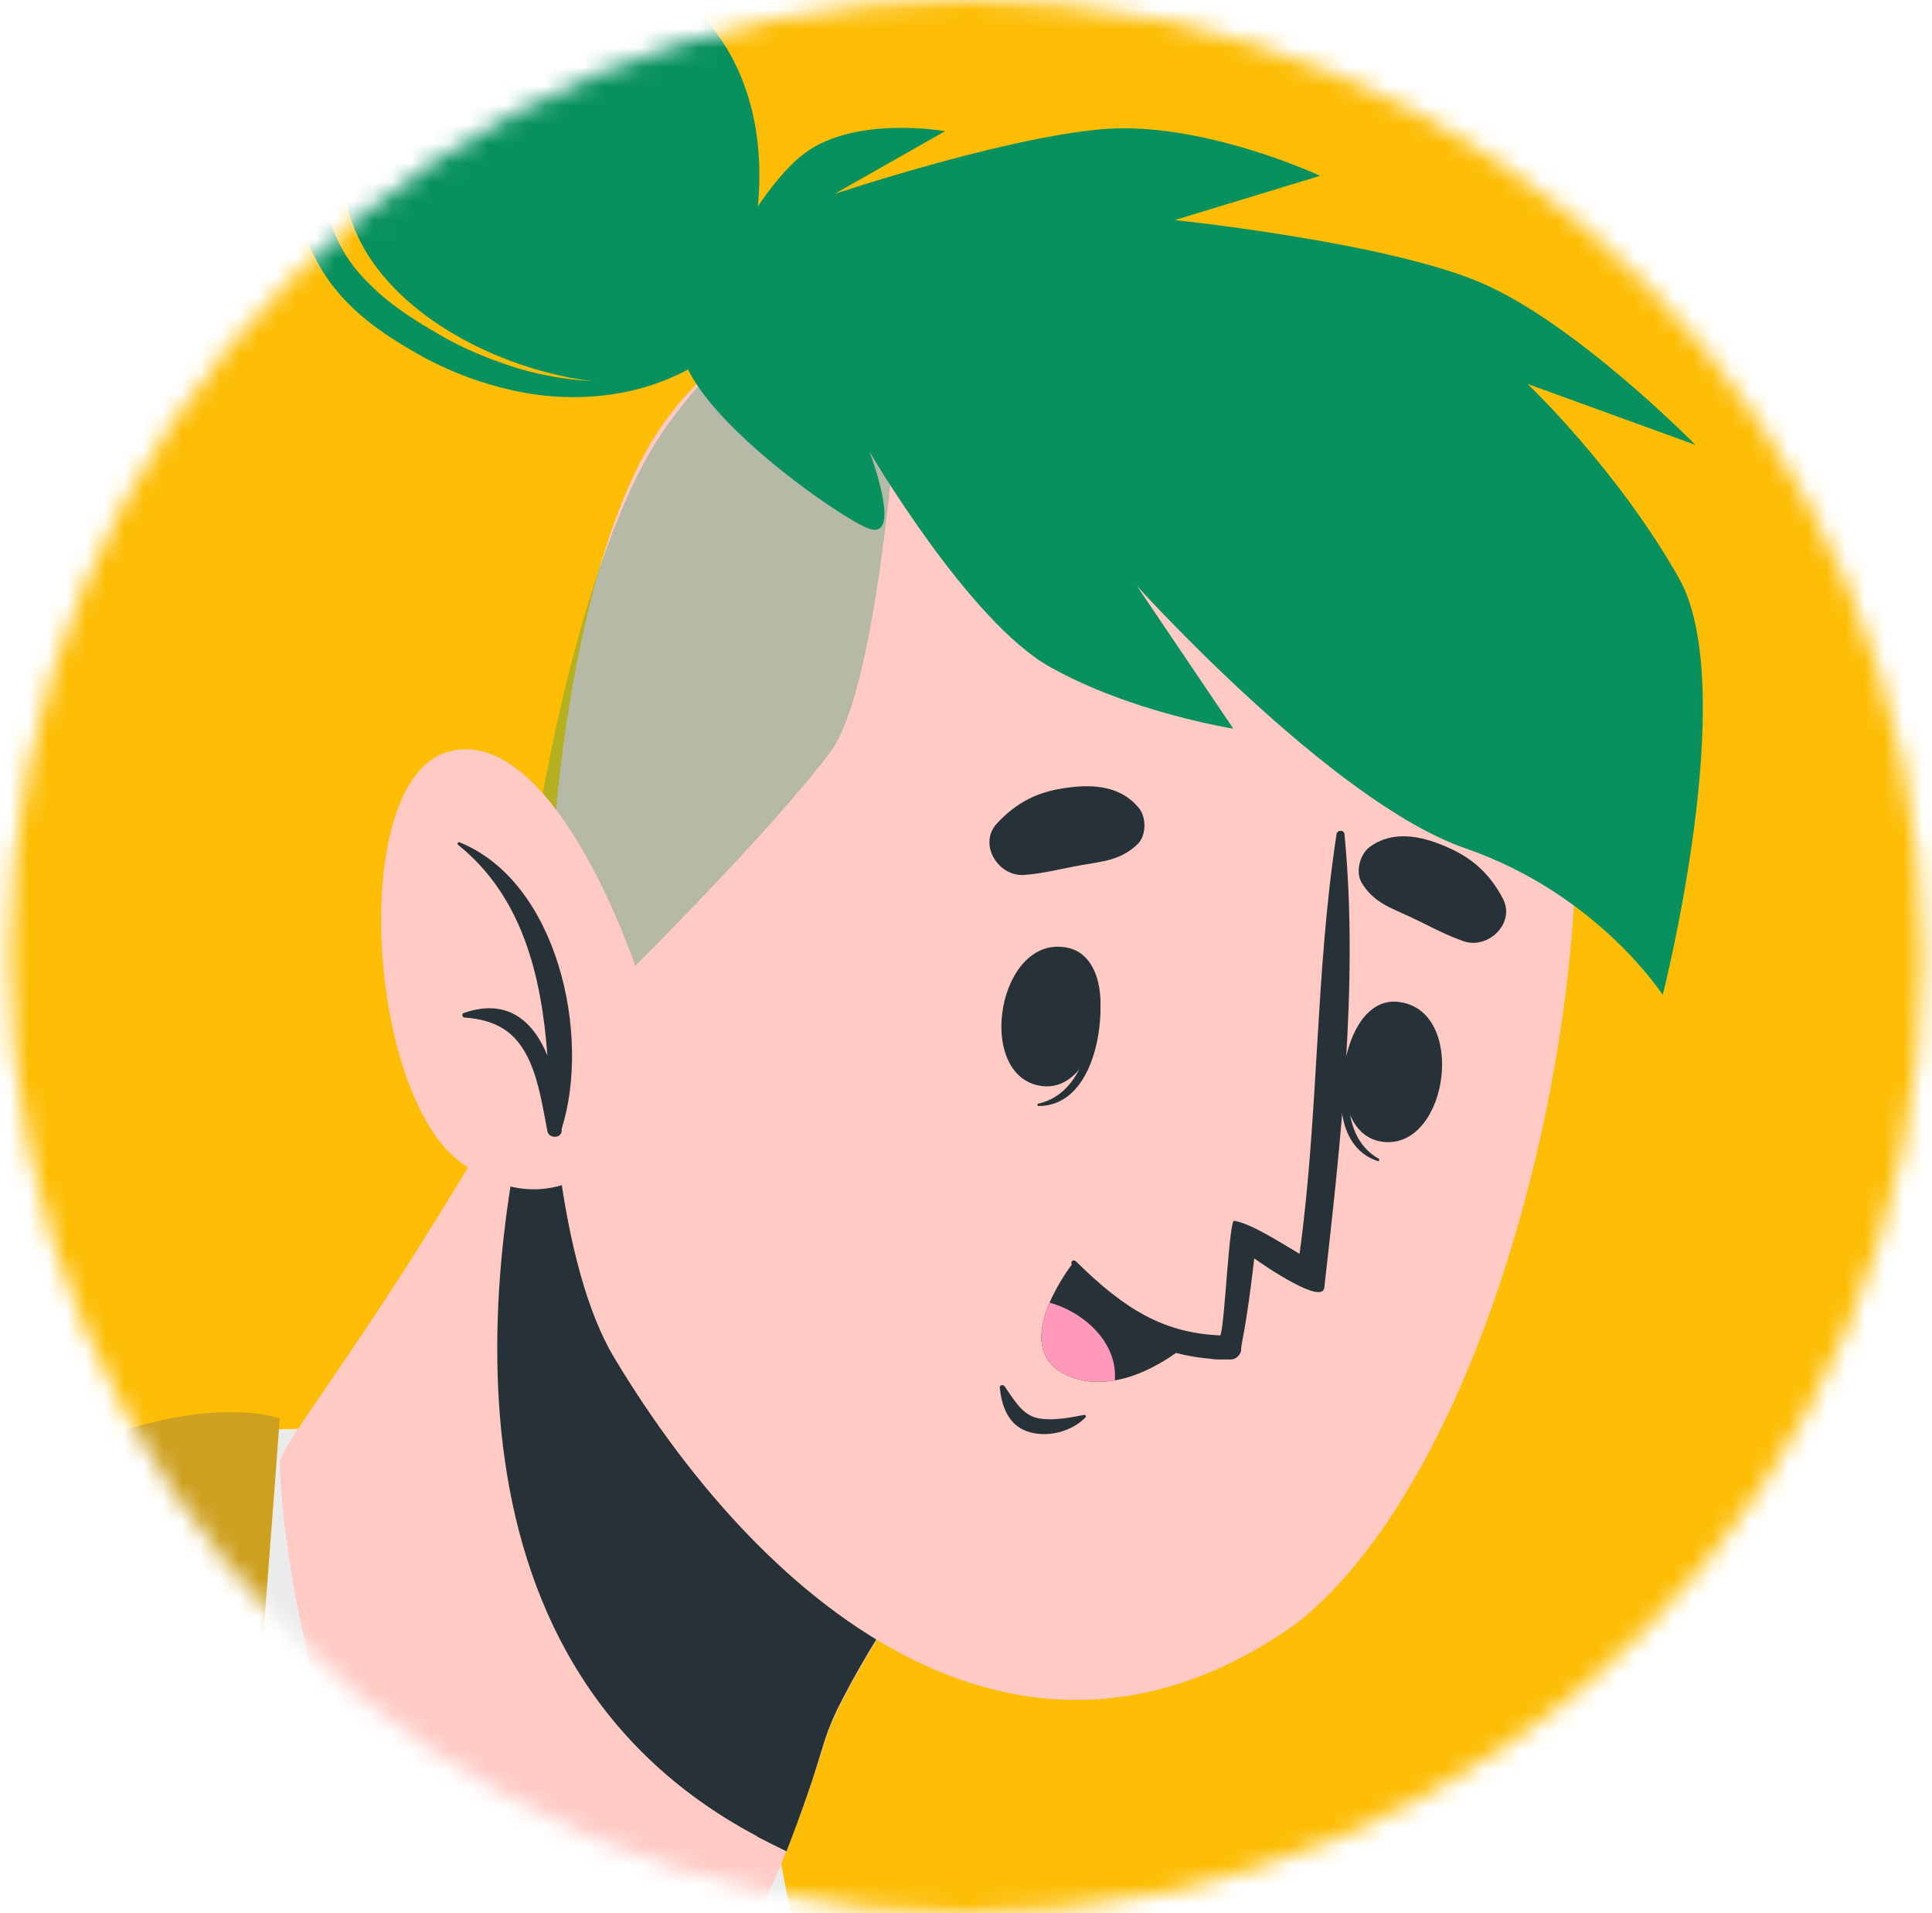 <svg width="101" height="100" viewBox="0 0 101 100" fill="none" xmlns="http://www.w3.org/2000/svg">
<mask id="mask0_424_2095" style="mask-type:alpha" maskUnits="userSpaceOnUse" x="0" y="0" width="101" height="100">
<circle cx="50.5" cy="50" r="50" fill="#D9D9D9"/>
</mask>
<g mask="url(#mask0_424_2095)">
<rect x="-17.549" y="-20.968" width="137.097" height="166.129" fill="#FDBD04"/>
<path d="M-93.933 214.268C-93.732 214.687 41.771 251.601 43.301 250.617C43.447 250.526 49.059 247.52 50.262 237.025C50.59 234.146 46.745 221.756 46.654 212.61C46.326 180.506 47.583 120.89 38.856 88.877C36.505 80.259 17.975 70.401 7.809 76.669C-37.997 104.838 -94.188 213.739 -93.933 214.286V214.268Z" fill="#EBEBEB"/>
<path d="M14.623 74.155C14.623 74.155 9.576 142.517 7.773 150.443C6.515 156 -8.844 211.79 -16.734 252.111C-20.122 269.366 -18.537 296.55 -18.537 296.55C-18.537 296.55 -65.728 281.227 -80.176 271.388C-88.557 265.685 -107.215 241.125 -107.215 241.125C-107.215 241.125 -77.352 174.749 -60.425 149.878C-43.481 125.008 -11.067 81.917 4.092 75.631C10.998 72.77 14.605 74.137 14.605 74.137L14.623 74.155Z" fill="#FFC727"/>
<g opacity="0.2">
<path d="M14.623 74.155C14.623 74.155 9.576 142.517 7.773 150.443C6.515 156 -8.844 211.79 -16.734 252.111C-20.122 269.366 -18.537 296.55 -18.537 296.55C-18.537 296.55 -65.728 281.227 -80.176 271.388C-88.557 265.685 -107.215 241.125 -107.215 241.125C-107.215 241.125 -77.352 174.749 -60.425 149.878C-43.481 125.008 -11.067 81.917 4.092 75.631C10.998 72.77 14.605 74.137 14.605 74.137L14.623 74.155Z" fill="#030402"/>
</g>
<path d="M29.09 109.229C21.438 107.407 14.988 87.292 14.623 76.487C14.605 75.74 17.465 72.206 21.966 65.082C24.681 60.745 27.596 55.862 29.946 51.216L55.564 72.989C55.564 72.989 47.784 81.297 43.757 89.442C43.429 90.134 43.174 90.79 42.992 91.446C42.956 91.537 42.937 91.665 42.883 91.792C41.644 95.71 36.505 110.996 29.108 109.247L29.09 109.229Z" fill="#FFCAC4"/>
<path d="M39.586 96.001C40.114 96.274 40.624 96.529 41.116 96.766C41.936 94.671 42.556 92.812 42.866 91.774C42.902 91.646 42.938 91.519 42.975 91.428C43.157 90.772 43.412 90.098 43.74 89.405C47.767 81.279 55.547 72.971 55.547 72.971L29.929 51.179C29.437 52.163 28.927 53.129 28.399 54.131C25.429 64.826 22.022 86.672 39.586 95.983V96.001Z" fill="#263238"/>
<path d="M35.998 19.283C32.263 21.451 22.078 18.7 18.907 12.76C14.534 4.561 25.74 -6.681 34.522 -1.015C43.304 4.67 38.877 17.606 35.998 19.283Z" fill="#08915F"/>
<path d="M22.788 -0.158C20.474 1.882 18.506 4.36 17.504 7.13C17.03 8.514 16.867 9.972 17.213 11.32C17.541 12.668 18.306 13.889 19.363 14.891C20.365 15.912 21.658 16.732 22.952 17.479C24.246 18.244 25.63 18.791 27.052 19.246C29.912 20.084 33.046 20.23 36.016 19.282C33.283 20.795 29.876 21.105 26.76 20.394C25.193 20.048 23.681 19.483 22.26 18.736C20.875 17.971 19.49 17.133 18.306 15.966C17.14 14.819 16.174 13.325 15.828 11.63C15.482 9.954 15.755 8.205 16.429 6.711C17.759 3.704 20.146 1.445 22.806 -0.158H22.788Z" fill="#08915F"/>
<path d="M34.701 22.106C27.832 31.692 26.555 61.736 32.113 70.971C40.166 84.374 53.657 94.966 67.844 84.807C80.507 74.659 86.267 39.762 79.58 30.862C69.741 17.74 44.831 7.946 34.701 22.106Z" fill="#FFCAC4"/>
<path d="M57.514 52.182C57.514 52.182 57.332 52.273 57.314 52.364C57.077 54.642 56.439 57.192 54.289 57.684C54.216 57.684 54.216 57.812 54.289 57.812C56.84 57.812 57.66 54.386 57.514 52.2V52.182Z" fill="#263238"/>
<path d="M55.821 49.54C52.213 48.775 50.956 56.044 54.29 56.737C57.57 57.429 58.845 50.178 55.821 49.54Z" fill="#263238"/>
<path d="M70.632 54.35C70.632 54.35 70.796 54.496 70.778 54.587C70.323 56.828 70.159 59.47 72.072 60.563C72.126 60.599 72.108 60.709 72.035 60.691C69.612 59.907 69.849 56.409 70.651 54.368L70.632 54.35Z" fill="#263238"/>
<path d="M73.057 52.364C76.719 52.71 75.753 60.016 72.346 59.688C69.012 59.36 69.978 52.054 73.057 52.364Z" fill="#263238"/>
<path d="M53.524 45.732C54.562 45.659 55.492 45.404 56.512 45.222C57.66 45.021 58.589 44.967 59.464 44.129C59.937 43.673 59.937 42.725 59.537 42.234C58.607 41.086 57.15 40.976 55.765 41.177C54.253 41.377 53.16 41.924 52.121 43.035C51.119 44.11 52.176 45.823 53.524 45.732Z" fill="#263238"/>
<path d="M76.501 49.194C75.517 48.847 74.678 48.374 73.749 47.936C72.692 47.444 71.8 47.171 71.18 46.133C70.852 45.568 71.089 44.657 71.599 44.274C72.784 43.4 74.223 43.673 75.517 44.219C76.92 44.803 77.849 45.622 78.559 46.952C79.252 48.246 77.794 49.649 76.501 49.194Z" fill="#263238"/>
<path d="M52.502 72.442C52.958 73.062 53.359 73.882 54.16 74.101C54.926 74.301 55.91 74.101 56.675 73.955C56.748 73.955 56.802 74.028 56.748 74.082C56.019 74.848 54.689 75.176 53.687 74.811C52.703 74.465 52.357 73.481 52.266 72.515C52.266 72.388 52.43 72.37 52.502 72.442Z" fill="#263238"/>
<path d="M56.039 66.12C56.95 68.288 58.626 69.673 60.558 70.42C61.414 70.748 62.361 70.948 63.291 71.021C63.473 71.058 63.655 71.058 63.819 71.058C63.983 71.058 64.147 71.058 64.329 71.058C64.603 71.058 64.785 70.875 64.876 70.639C64.876 70.547 64.894 70.475 64.894 70.383L64.931 70.165C65.277 68.434 65.568 65.774 65.568 65.774C66.151 66.193 69.121 68.215 69.231 67.304C70.087 59.743 71.034 51.325 70.287 43.618C70.287 43.363 69.886 43.363 69.868 43.618C68.757 50.852 68.939 58.249 67.937 65.537C66.971 64.972 65.422 63.952 64.511 63.806C64.257 63.842 64.038 68.962 63.819 69.728C63.819 69.728 63.819 69.764 63.783 69.8C60.813 69.673 58.772 68.416 56.276 65.956C56.13 65.792 55.93 65.919 56.039 66.12Z" fill="#263238"/>
<path d="M62.415 69.965C62.415 69.965 60.52 71.768 58.279 72.151C57.459 72.297 56.603 72.26 55.765 71.878C54.052 71.094 54.289 69.436 54.872 68.088C55.346 66.976 56.056 66.065 56.056 66.065C56.056 66.065 58.261 68.981 62.415 69.965Z" fill="#263238"/>
<path d="M58.279 72.151C57.459 72.297 56.603 72.26 55.765 71.878C54.052 71.094 54.289 69.436 54.872 68.088C56.767 68.616 58.443 70.256 58.279 72.151Z" fill="#FF98B9"/>
<path opacity="0.3" d="M26.613 56.955C27.415 56.19 38.857 45.294 43.394 39.336C45.89 36.057 46.874 21.608 46.91 21.262C46.601 18.347 45.489 15.978 43.922 14.612C40.297 16.397 37.09 19.021 34.703 22.483C30.439 28.641 27.16 43.946 26.613 56.937V56.955Z" fill="#08915F"/>
<path d="M33.226 50.542C33.226 50.542 29.072 38.061 23.606 39.245C18.158 40.43 19.142 57.028 24.025 60.709C28.926 64.389 32.425 59.925 32.425 59.925L33.208 50.542H33.226Z" fill="#FFCAC4"/>
<path d="M24.007 44.001C24.007 44.001 23.862 44.092 23.934 44.147C27.323 46.861 28.307 51.034 28.617 55.17C27.888 53.402 26.558 52.145 24.244 52.947C24.117 52.983 24.171 53.184 24.281 53.184C25.957 53.311 27.014 53.931 27.706 55.516C28.198 56.645 28.38 57.921 28.617 59.123C28.69 59.524 29.364 59.524 29.364 59.087V58.996C30.913 54.095 29.145 46.078 24.007 44.019V44.001Z" fill="#263238"/>
<path d="M36.635 16.131C32.08 18.827 43.449 26.844 45.362 27.609C47.275 28.375 45.453 23.601 45.453 23.601C45.453 23.601 50.628 32.474 54.891 34.861C59.136 37.248 64.475 38.086 64.475 38.086L59.428 30.616C59.428 30.616 69.631 41.93 76.591 44.335C83.551 46.74 86.922 52.006 86.922 52.006C86.922 52.006 91.022 35.936 87.76 30.197C84.499 24.457 79.853 20.066 79.853 20.066L88.635 23.255C88.635 23.255 82.385 16.896 77.43 14.782C72.474 12.65 61.414 11.503 61.414 11.503L69.012 9.189C69.012 9.189 62.726 6.255 57.478 6.765C52.231 7.257 43.631 10.136 43.631 10.136L49.407 6.856C49.407 6.856 44.706 6.018 42.046 8.023C39.386 10.027 36.635 16.131 36.635 16.131Z" fill="#08915F"/>
<path d="M-7.389 99.135C-12.855 138.8 -9.612 211.59 -2.251 223.834C4.272 234.693 44.83 256.32 68.006 267.672C75.549 271.37 101.44 213.922 93.168 210.424C81.908 205.65 41.186 186.319 39.892 183.786C38.471 181.017 27.557 127.777 17.482 97.641C8.353 70.329 -5.348 84.122 -7.407 99.135H-7.389Z" fill="#F7A9A0"/>
<path d="M-8.044 217.694C1.34 238.282 61.357 269.129 61.357 269.129L84.496 203.026C84.496 203.026 41.77 184.843 40.677 182.438C38.381 177.482 28.141 118.084 15.952 90.845C5.712 67.96 -6.732 80.35 -9.738 105.366C-13.364 135.539 -11.342 210.406 -8.026 217.694H-8.044Z" fill="#FFC727"/>
<path opacity="0.2" d="M-8.044 217.694C1.34 238.282 61.357 269.129 61.357 269.129L84.496 203.026C84.496 203.026 41.77 184.843 40.677 182.438C38.381 177.482 28.141 118.084 15.952 90.845C5.712 67.96 -6.732 80.35 -9.738 105.366C-13.364 135.539 -11.342 210.406 -8.026 217.694H-8.044Z" fill="#030402"/>
</g>
</svg>
